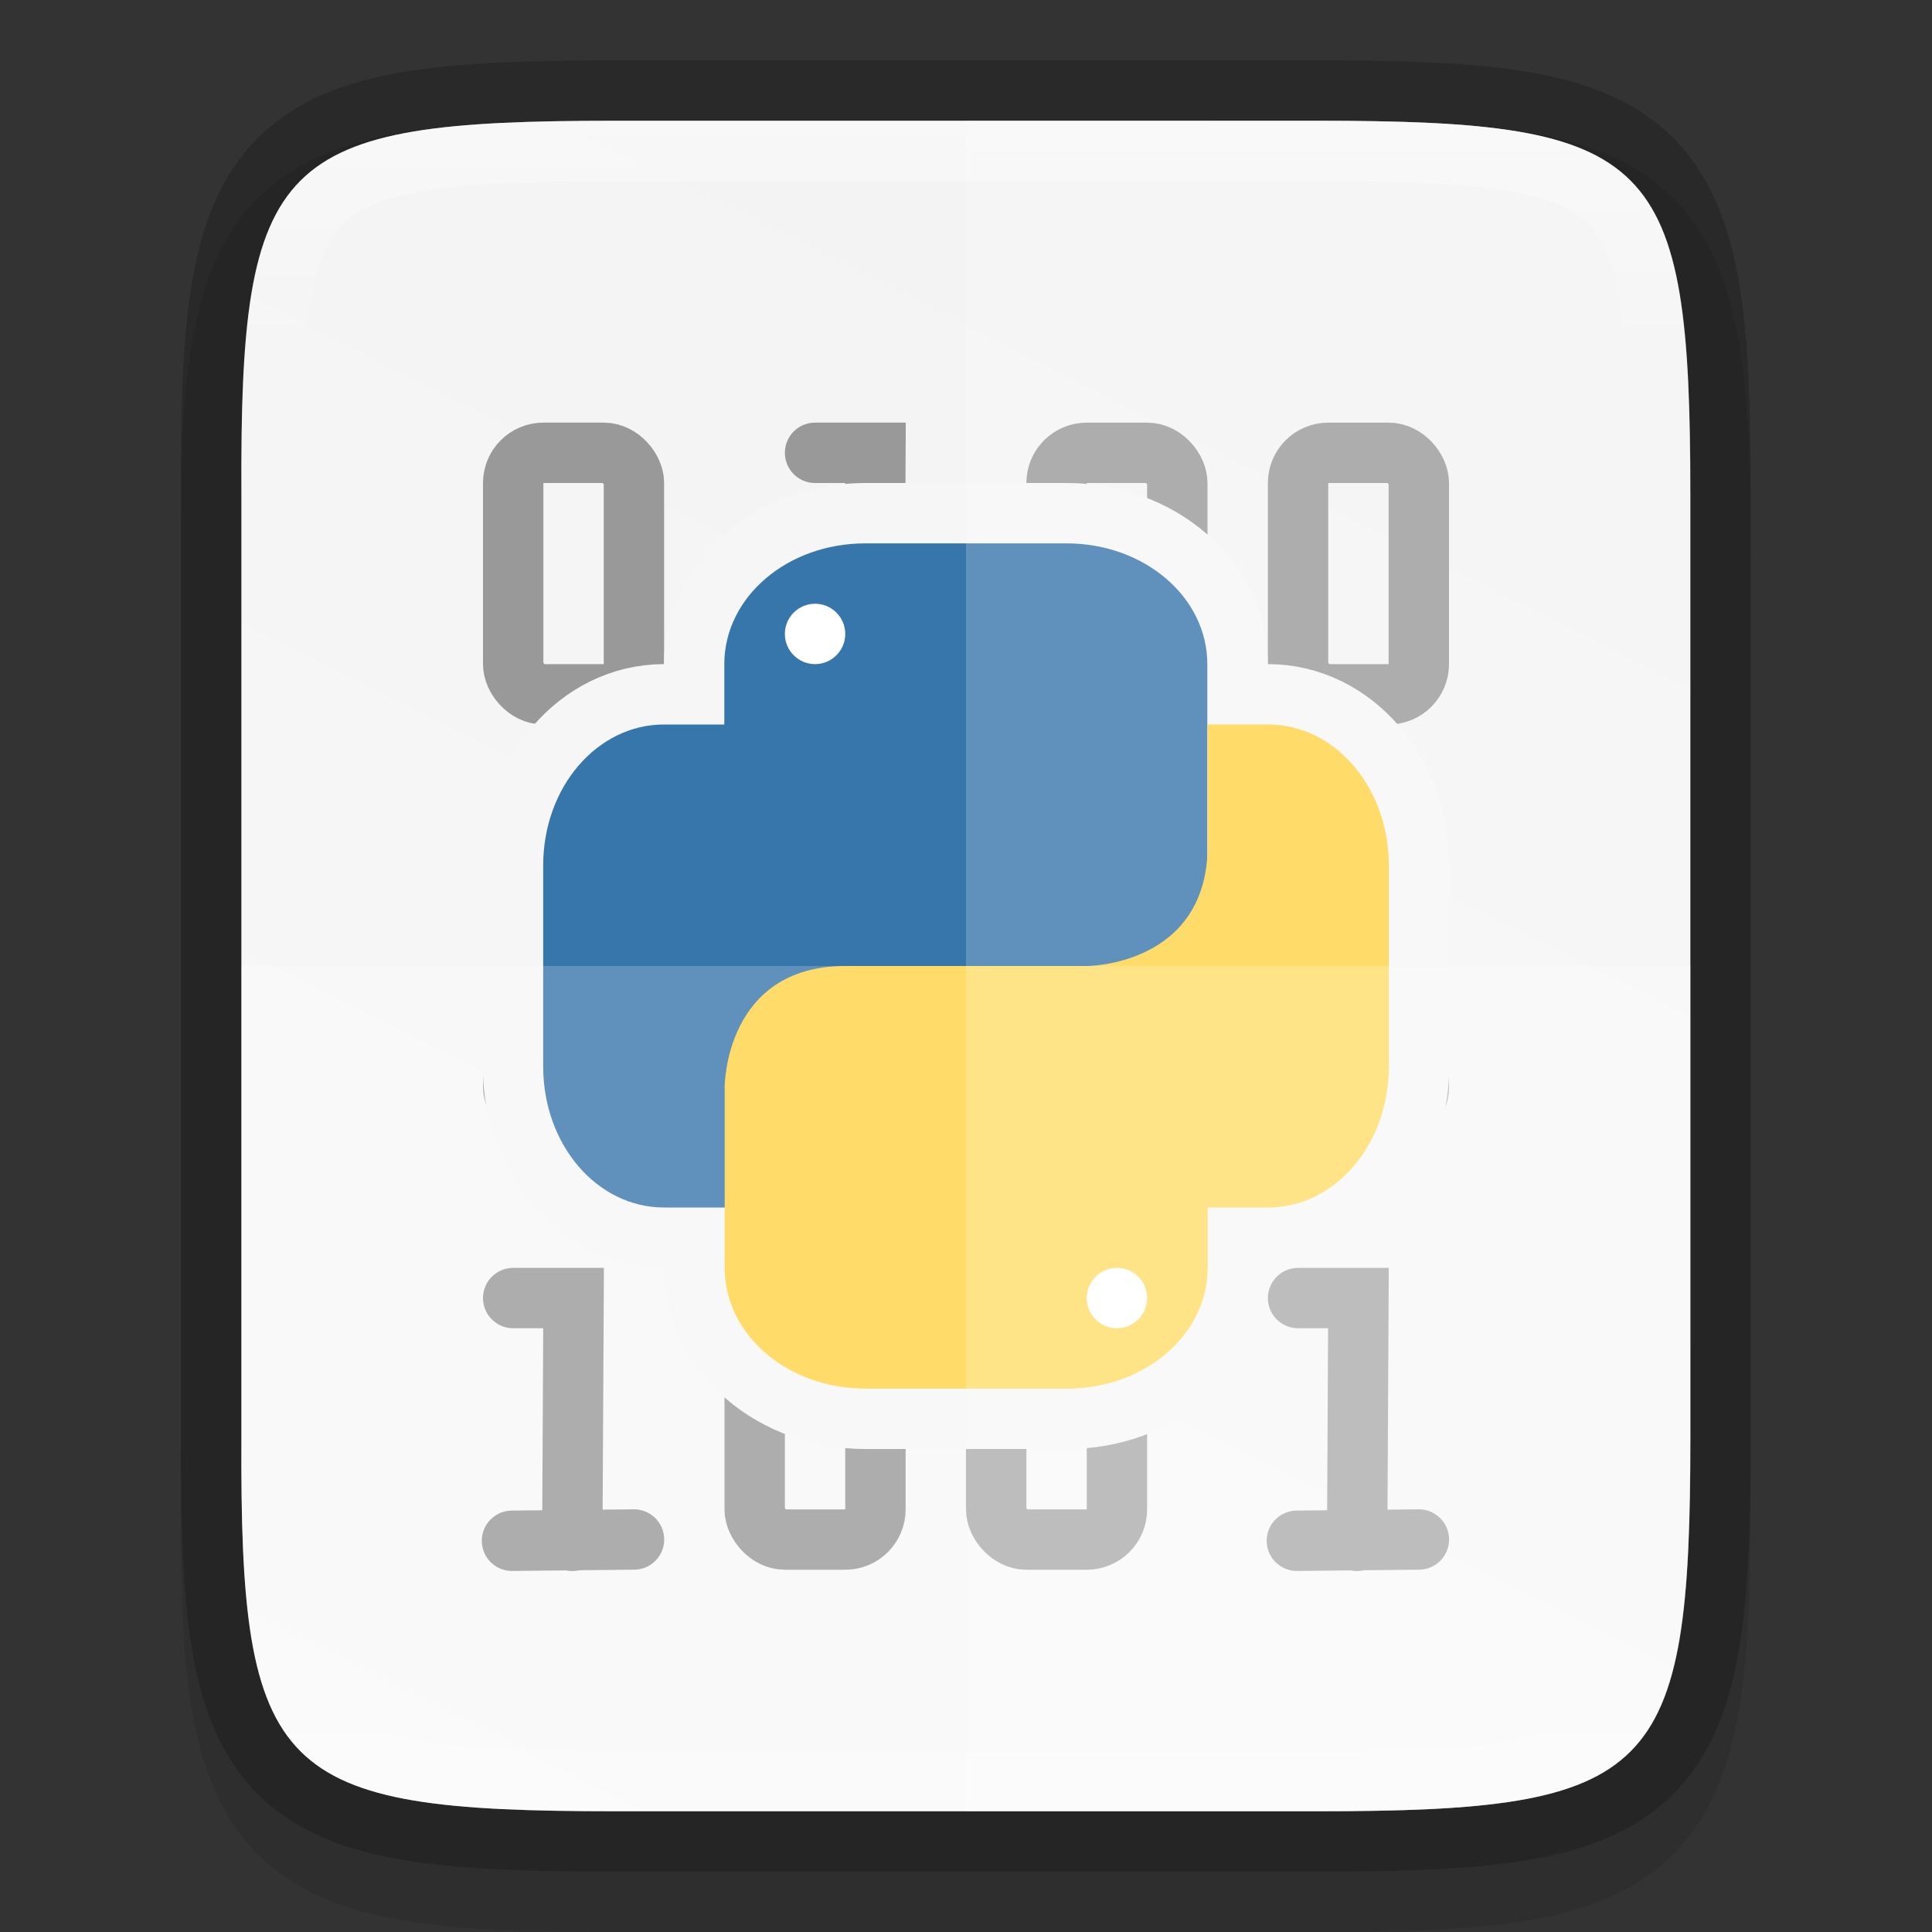 <svg width="32" height="32" enable-background="new" version="1.0" xmlns="http://www.w3.org/2000/svg" xmlns:xlink="http://www.w3.org/1999/xlink">
 <rect width="100%" height="100%" fill="#333333" stroke="none"/>
 <title>Suru Icon Theme Template</title>
 <defs>
  <linearGradient id="linearGradient924" x1="459.03" x2="35.31" y1="419.23" y2="207.37" gradientTransform="matrix(0 -.072 .072 0 312.87 165.82)" gradientUnits="userSpaceOnUse">
   <stop stop-color="#f2f2f2" offset="0"/>
   <stop stop-color="#f9f9f9" offset="1"/>
  </linearGradient>
  <linearGradient id="linearGradient969" x1="336" x2="336" y1="134" y2="162" gradientUnits="userSpaceOnUse">
   <stop stop-color="#fff" offset="0"/>
   <stop stop-color="#fff" stop-opacity=".098" offset=".125"/>
   <stop stop-color="#fff" stop-opacity=".098" offset=".925"/>
   <stop stop-color="#fff" stop-opacity=".498" offset="1"/>
  </linearGradient>
  <clipPath id="clipPath959-3">
   <path d="m330.19 134c-5.615 0-6.22 0.577-6.192 6.204v7.796 7.796c-0.028 5.627 0.577 6.204 6.192 6.204h11.615c5.615 0 6.192-0.577 6.192-6.204v-7.796-7.796c0-5.627-0.577-6.204-6.192-6.204z" color="#000000" enable-background="accumulate" fill="#46a926"/>
  </clipPath>
 </defs>
 <g transform="translate(-244 -164.5)">
  <g>
   <g transform="translate(-76 32.5)" enable-background="new">
    <rect x="320" y="132" width="32" height="32" enable-background="accumulate" opacity="0" stroke-width="2"/>
    <path d="m330.19 134c-1.421 0-2.549 0.031-3.506 0.191-0.957 0.161-1.792 0.473-2.412 1.092s-0.936 1.456-1.096 2.414c-0.159 0.958-0.187 2.087-0.18 3.512v7.791 7.797c-7e-3 1.421 0.021 2.55 0.18 3.506 0.159 0.958 0.475 1.795 1.096 2.414s1.455 0.931 2.412 1.092c0.957 0.161 2.085 0.191 3.506 0.191h11.615c1.421 0 2.547-0.031 3.502-0.191 0.955-0.161 1.788-0.474 2.406-1.094 0.618-0.62 0.931-1.454 1.092-2.41 0.16-0.957 0.191-2.084 0.191-3.508v-7.797-7.797c0-1.424-0.031-2.551-0.191-3.508-0.16-0.957-0.473-1.791-1.092-2.41-0.618-0.62-1.451-0.933-2.406-1.094-0.955-0.161-2.081-0.191-3.502-0.191z" color="#000000" color-rendering="auto" dominant-baseline="auto" enable-background="accumulate" image-rendering="auto" opacity=".1" shape-rendering="auto" solid-color="#000000" style="font-feature-settings:normal;font-variant-alternates:normal;font-variant-caps:normal;font-variant-ligatures:normal;font-variant-numeric:normal;font-variant-position:normal;isolation:auto;mix-blend-mode:normal;shape-padding:0;text-decoration-color:#000000;text-decoration-line:none;text-decoration-style:solid;text-indent:0;text-orientation:mixed;text-transform:none;white-space:normal"/>
    <path d="m330.19 134c-5.615 0-6.22 0.577-6.192 6.204v7.796 7.796c-0.028 5.627 0.577 6.204 6.192 6.204h11.615c5.615 0 6.192-0.577 6.192-6.204v-7.796-7.796c0-5.627-0.577-6.204-6.192-6.204z" color="#000000" enable-background="accumulate" fill="none" opacity=".2" stroke="#000" stroke-width="2"/>
    <path d="m330.19 134c-5.615 0-6.22 0.577-6.192 6.204v7.796 7.796c-0.028 5.627 0.577 6.204 6.192 6.204h11.615c5.615 0 6.192-0.577 6.192-6.204v-7.796-7.796c0-5.627-0.577-6.204-6.192-6.204z" color="#000000" enable-background="accumulate" fill="url(#linearGradient924)"/>
    <path d="m333.5 139.5h1l-0.021 4.021" enable-background="new" fill="none" stroke="#999" stroke-linecap="round"/>
    <path d="m333.48 143.52 2.021-0.021" enable-background="new" fill="none" stroke="#999" stroke-linecap="round" stroke-linejoin="round"/>
    <path d="m337.5 146.5h1l-0.021 4.021" enable-background="new" fill="none" stroke="#999" stroke-linecap="round"/>
    <path d="m337.48 150.52 2.021-0.021" enable-background="new" fill="none" stroke="#999" stroke-linecap="round" stroke-linejoin="round"/>
    <path d="m328.5 153.5h1l-0.021 4.021" enable-background="new" fill="none" stroke="#999" stroke-linecap="round"/>
    <path d="m328.48 157.52 2.021-0.021" enable-background="new" fill="none" stroke="#999" stroke-linecap="round" stroke-linejoin="round"/>
    <rect x="328.5" y="139.5" width="2" height="4" ry=".5" enable-background="new" fill="none" stroke="#999" stroke-linecap="round" stroke-linejoin="round"/>
    <rect x="337.5" y="139.5" width="2" height="4" ry=".5" enable-background="new" fill="none" stroke="#999" stroke-linecap="round" stroke-linejoin="round"/>
    <rect x="328.5" y="146.5" width="2" height="4" ry=".5" enable-background="new" fill="none" stroke="#999" stroke-linecap="round" stroke-linejoin="round"/>
    <rect x="332.5" y="146.5" width="2" height="4" ry=".5" enable-background="new" fill="none" stroke="#999" stroke-linecap="round" stroke-linejoin="round"/>
    <rect x="332.5" y="153.5" width="2" height="4" ry=".5" enable-background="new" fill="none" stroke="#999" stroke-linecap="round" stroke-linejoin="round"/>
    <rect x="336.5" y="153.5" width="2" height="4" ry=".5" enable-background="new" fill="none" stroke="#999" stroke-linecap="round" stroke-linejoin="round"/>
    <path d="m341.5 153.5h1l-0.021 4.021" enable-background="new" fill="none" stroke="#999" stroke-linecap="round"/>
    <path d="m341.48 157.52 2.021-0.021" enable-background="new" fill="none" stroke="#999" stroke-linecap="round" stroke-linejoin="round"/>
    <rect x="341.5" y="139.5" width="2" height="4" ry=".5" enable-background="new" fill="none" stroke="#999" stroke-linecap="round" stroke-linejoin="round"/>
    <rect x="341.5" y="146.5" width="2" height="4" ry=".5" enable-background="new" fill="none" stroke="#999" stroke-linecap="round" stroke-linejoin="round"/>
    <path d="m334.33 141c-1.293 0-2.333 0.892-2.333 2v1h-1c-1.108 0-2 1.04-2 2.333v3.334c0 1.293 0.892 2.333 2 2.333h9v-9c0-1.108-1.04-2-2.333-2z" enable-background="new" fill="#3776ab" stroke="#f6f6f6" stroke-linecap="round" stroke-linejoin="round" stroke-width="2"/>
    <path d="m337.67 155c1.293 0 2.333-0.892 2.333-2v-1h1c1.108 0 2-1.04 2-2.333v-3.334c0-1.293-0.892-2.333-2-2.333h-1v2c0 2-2 2-2 2h-4c-2 0-2 2-2 2v3c0 1.108 1.04 2 2.333 2z" enable-background="new" fill="#ffd343" stroke="#f6f6f6" stroke-linecap="round" stroke-linejoin="round" stroke-width="2"/>
    <path d="m334.33 141c-1.293 0-2.333 0.892-2.333 2v1h-1c-1.108 0-2 1.04-2 2.333v3.334c0 1.293 0.892 2.333 2 2.333h9v-9c0-1.108-1.04-2-2.333-2z" enable-background="new" fill="#3776ab" stroke-width="0"/>
    <path d="m337.67 155c1.293 0 2.333-0.892 2.333-2v-1h1c1.108 0 2-1.04 2-2.333v-3.334c0-1.293-0.892-2.333-2-2.333h-1v2c0 2-2 2-2 2h-4c-2 0-2 2-2 2v3c0 1.108 1.04 2 2.333 2z" enable-background="new" fill="#ffd343" stroke-width="0"/>
    <circle cx="333.5" cy="142.5" r=".5" enable-background="new" fill="#fff"/>
    <circle cx="338.5" cy="153.5" r=".5" enable-background="new" fill="#fff"/>
    <path d="m324 148v7.797c-0.028 5.627 0.578 6.203 6.193 6.203h11.615c5.615 0 6.191-0.576 6.191-6.203v-7.797z" color="#000000" enable-background="accumulate" fill="#fff" opacity=".2"/>
    <path d="m336 134v28h5.809c5.615 0 6.191-0.576 6.191-6.203v-7.797-7.797c0-5.627-0.576-6.203-6.191-6.203z" color="#000000" enable-background="accumulate" fill="#fff" opacity=".2"/>
    <path d="m330.19 134c-5.615 0-6.22 0.577-6.192 6.204v7.796 7.796c-0.028 5.627 0.577 6.204 6.192 6.204h11.615c5.615 0 6.192-0.577 6.192-6.204v-7.796-7.796c0-5.627-0.577-6.204-6.192-6.204z" clip-path="url(#clipPath959-3)" color="#000000" enable-background="accumulate" fill="none" opacity=".4" stroke="url(#linearGradient969)" stroke-width="2"/>
   </g>
  </g>
 </g>
</svg>
